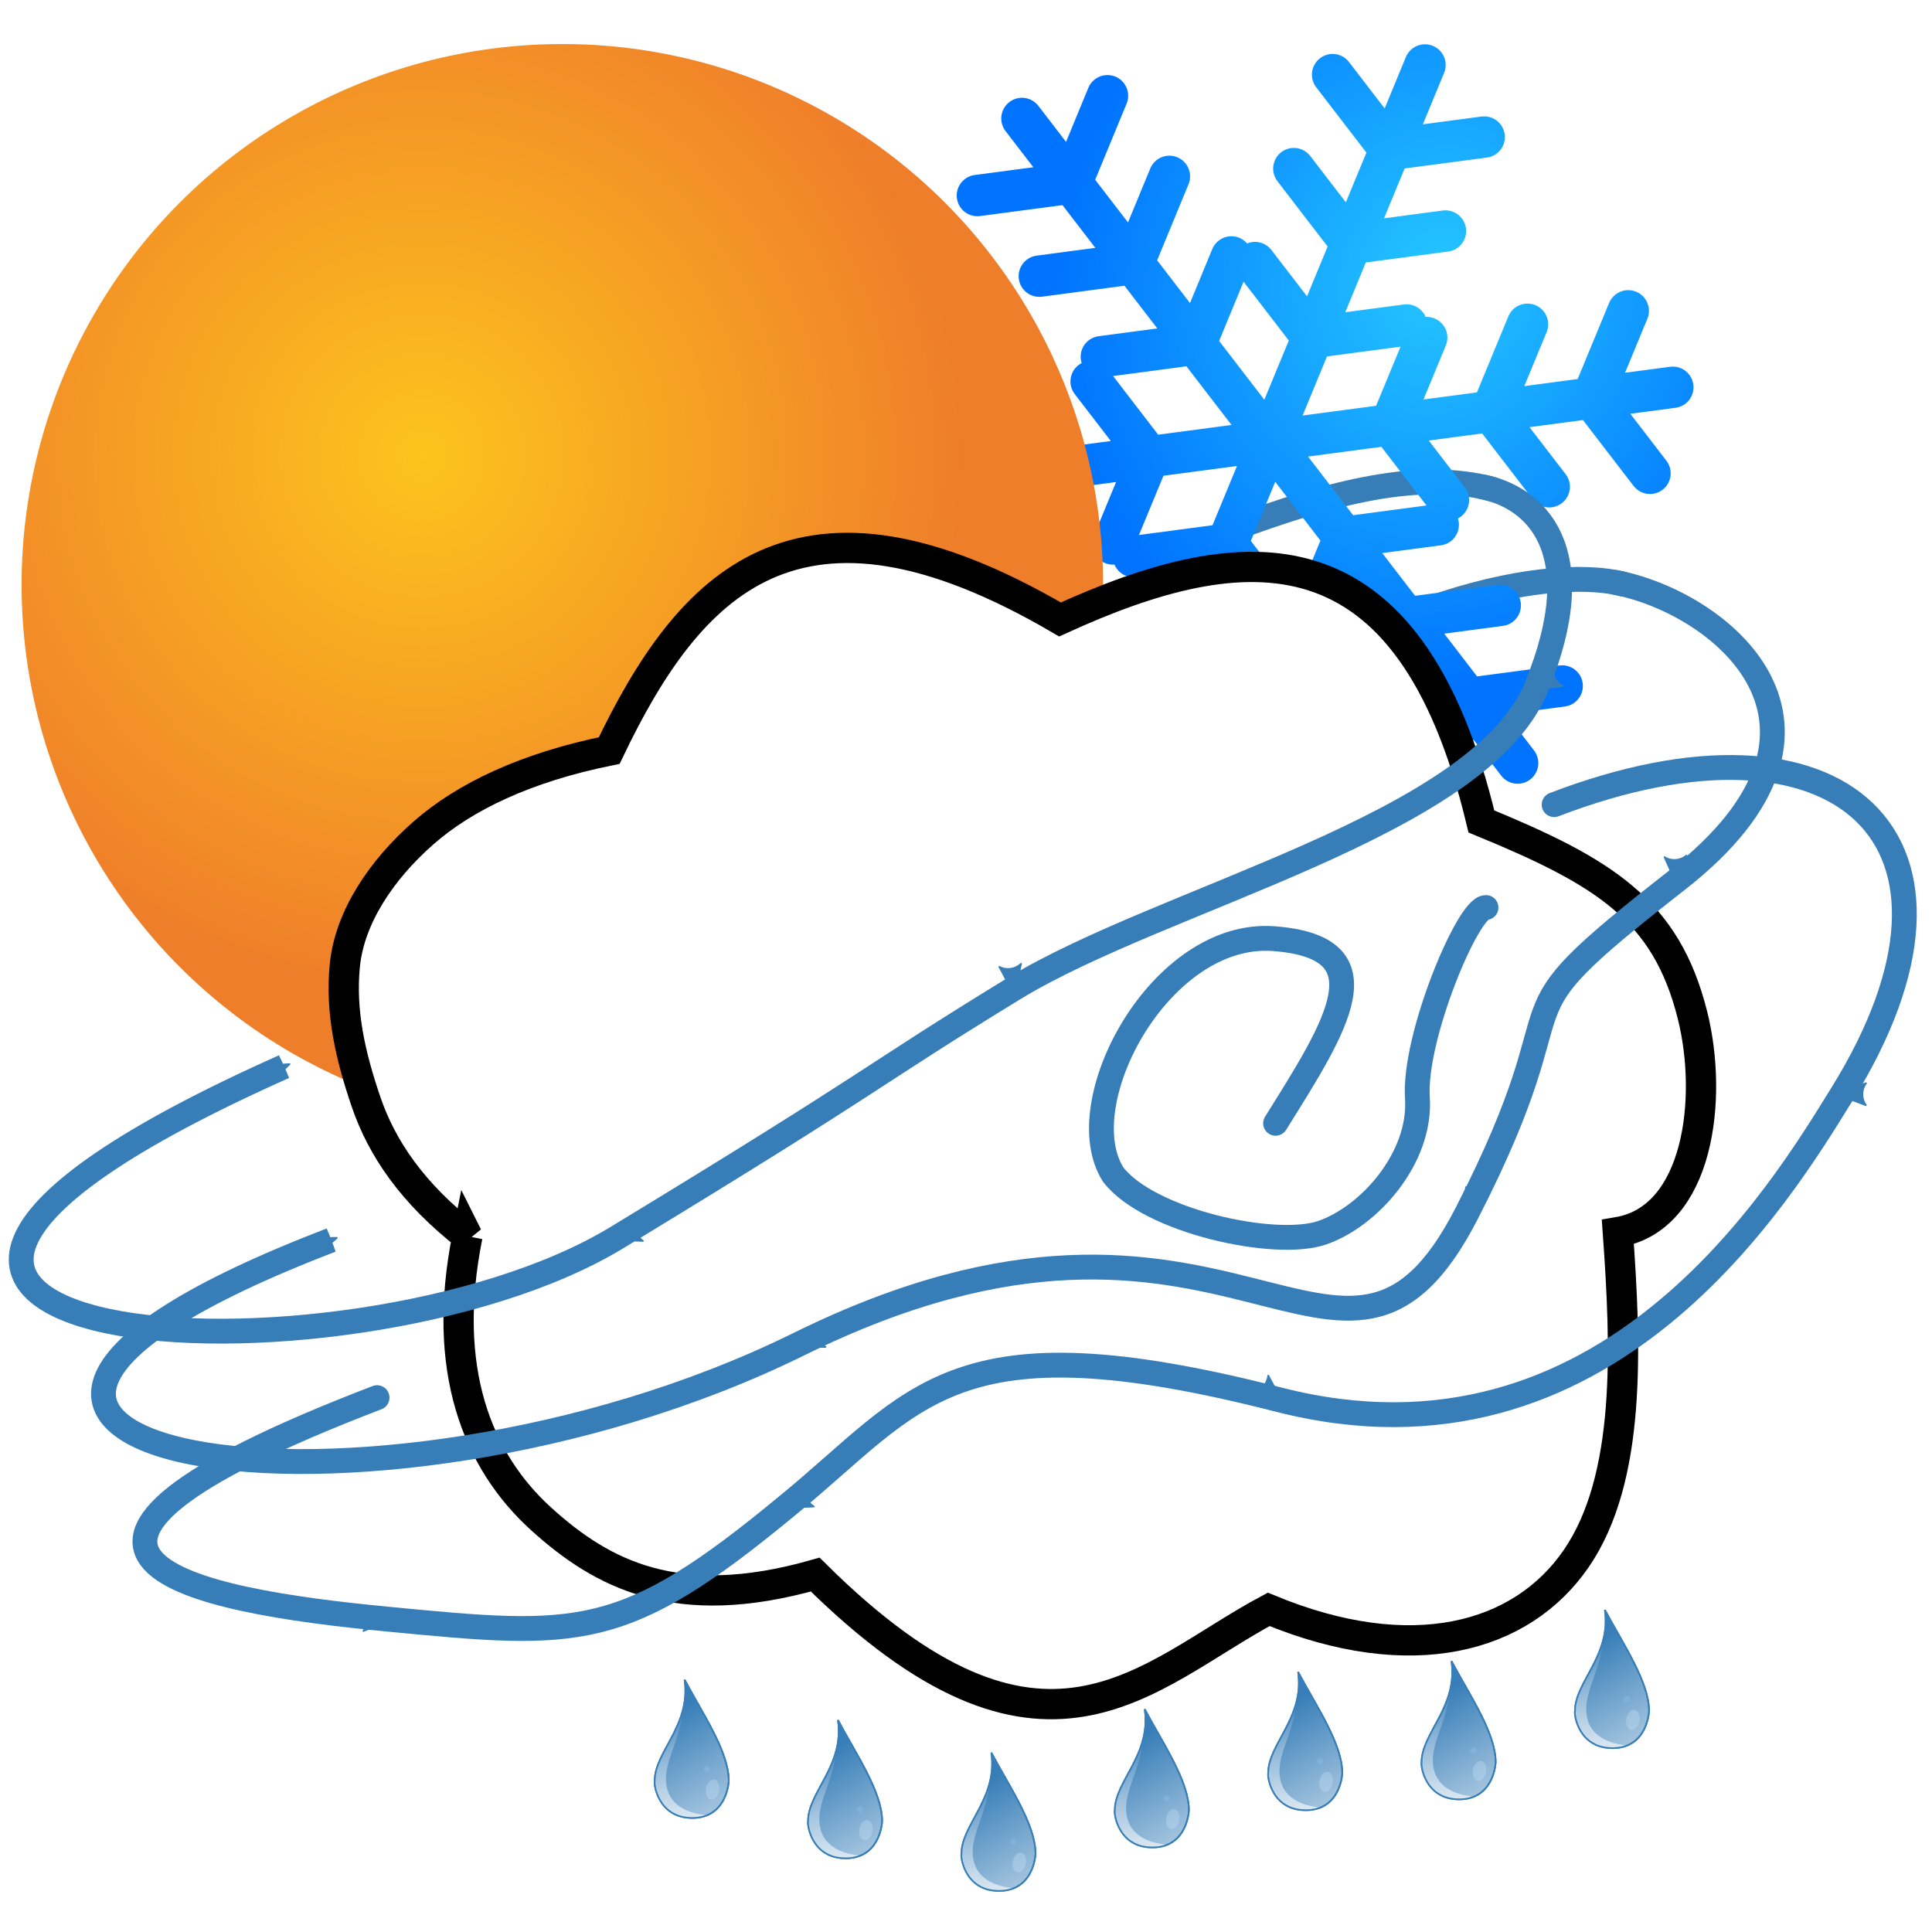 <?xml version="1.0" encoding="UTF-8" standalone="no"?>
<!-- Created with Inkscape (http://www.inkscape.org/) -->

<svg
   xmlns:dc="http://purl.org/dc/elements/1.1/"
   xmlns:cc="http://creativecommons.org/ns#"
   xmlns:rdf="http://www.w3.org/1999/02/22-rdf-syntax-ns#"
   xmlns:svg="http://www.w3.org/2000/svg"
   xmlns="http://www.w3.org/2000/svg"
   xmlns:xlink="http://www.w3.org/1999/xlink"
   xmlns:sodipodi="http://sodipodi.sourceforge.net/DTD/sodipodi-0.dtd"
   xmlns:inkscape="http://www.inkscape.org/namespaces/inkscape"
   width="500"
   height="500"
   viewBox="0 0 132.292 132.292"
   version="1.1"
   id="svg1643"
   inkscape:version="0.92.5 (2060ec1f9f, 2020-04-08)"
   sodipodi:docname="logo.svg">
  <defs
     id="defs1637">
    <marker
       inkscape:isstock="true"
       style="overflow:visible"
       id="marker1806"
       refX="0"
       refY="0"
       orient="auto"
       inkscape:stockid="Arrow2Mend"
       inkscape:collect="always">
      <path
         inkscape:connector-curvature="0"
         transform="scale(-0.6)"
         d="M 8.719,4.034 -2.207,0.016 8.719,-4.002 c -1.745,2.372 -1.735,5.617 -6e-7,8.035 z"
         style="fill:#22326d;fill-opacity:1;fill-rule:evenodd;stroke:#22326d;stroke-width:0.625;stroke-linejoin:round;stroke-opacity:1"
         id="path1804" />
    </marker>
    <marker
       inkscape:stockid="Arrow2Mend"
       orient="auto"
       refY="0"
       refX="0"
       id="marker920"
       style="overflow:visible"
       inkscape:isstock="true">
      <path
         inkscape:connector-curvature="0"
         id="path918"
         style="fill:#22326d;fill-opacity:1;fill-rule:evenodd;stroke:#22326d;stroke-width:0.625;stroke-linejoin:round;stroke-opacity:1"
         d="M 8.719,4.034 -2.207,0.016 8.719,-4.002 c -1.745,2.372 -1.735,5.617 -6e-7,8.035 z"
         transform="scale(-0.6)" />
    </marker>
    <radialGradient
       inkscape:collect="always"
       xlink:href="#linearGradient1332-3"
       id="radialGradient171"
       gradientUnits="userSpaceOnUse"
       gradientTransform="matrix(0.338,-0.818,-0.735,-0.304,663.293,2152.852)"
       cx="2171.225"
       cy="625.776"
       fx="2171.225"
       fy="625.776"
       r="306.051" />
    <linearGradient
       id="linearGradient1332-3"
       inkscape:collect="always">
      <stop
         id="stop1328"
         offset="0"
         style="stop-color:#25c7ff;stop-opacity:1" />
      <stop
         id="stop1330"
         offset="1"
         style="stop-color:#0073ff;stop-opacity:1" />
    </linearGradient>
    <radialGradient
       inkscape:collect="always"
       xlink:href="#linearGradient3060"
       id="radialGradient173"
       gradientUnits="userSpaceOnUse"
       gradientTransform="matrix(0.506,0,0,0.506,-145.54,-93.24)"
       cx="845.267"
       cy="777.794"
       fx="845.267"
       fy="777.794"
       r="688.569" />
    <linearGradient
       inkscape:collect="always"
       id="linearGradient3060">
      <stop
         style="stop-color:#fdc41d;stop-opacity:1;"
         offset="0"
         id="stop3056" />
      <stop
         style="stop-color:#ef7e2a;stop-opacity:1"
         offset="1"
         id="stop3058" />
    </linearGradient>
    <marker
       inkscape:stockid="Arrow2Mend"
       orient="auto"
       refY="0"
       refX="0"
       id="Arrow2Mend"
       style="overflow:visible"
       inkscape:isstock="true"
       inkscape:collect="always">
      <path
         id="path898"
         style="fill:#377eb8;fill-opacity:1;fill-rule:evenodd;stroke:#377eb8;stroke-width:0.625;stroke-linejoin:round;stroke-opacity:1"
         d="M 8.719,4.034 -2.207,0.016 8.719,-4.002 c -1.745,2.372 -1.735,5.617 -6e-7,8.035 z"
         transform="scale(-0.6)"
         inkscape:connector-curvature="0" />
    </marker>
    <marker
       inkscape:stockid="Arrow2Mend"
       orient="auto"
       refY="0"
       refX="0"
       id="marker1211"
       style="overflow:visible"
       inkscape:isstock="true"
       inkscape:collect="always">
      <path
         id="path1209"
         style="fill:#377eb8;fill-opacity:1;fill-rule:evenodd;stroke:#377eb8;stroke-width:0.625;stroke-linejoin:round;stroke-opacity:1"
         d="M 8.719,4.034 -2.207,0.016 8.719,-4.002 c -1.745,2.372 -1.735,5.617 -6e-7,8.035 z"
         transform="scale(-0.6)"
         inkscape:connector-curvature="0" />
    </marker>
    <marker
       inkscape:isstock="true"
       style="overflow:visible"
       id="marker1177"
       refX="0"
       refY="0"
       orient="auto"
       inkscape:stockid="Arrow2Mend">
      <path
         transform="scale(-0.6)"
         d="M 8.719,4.034 -2.207,0.016 8.719,-4.002 c -1.745,2.372 -1.735,5.617 -6e-7,8.035 z"
         style="fill:#377eb8;fill-opacity:1;fill-rule:evenodd;stroke:#377eb8;stroke-width:0.625;stroke-linejoin:round;stroke-opacity:1"
         id="path1175"
         inkscape:connector-curvature="0" />
    </marker>
    <marker
       inkscape:isstock="true"
       style="overflow:visible"
       id="marker1297"
       refX="0"
       refY="0"
       orient="auto"
       inkscape:stockid="Arrow2Mend">
      <path
         transform="scale(-0.6)"
         d="M 8.719,4.034 -2.207,0.016 8.719,-4.002 c -1.745,2.372 -1.735,5.617 -6e-7,8.035 z"
         style="fill:#377eb8;fill-opacity:1;fill-rule:evenodd;stroke:#377eb8;stroke-width:0.625;stroke-linejoin:round;stroke-opacity:1"
         id="path1295"
         inkscape:connector-curvature="0" />
    </marker>
    <marker
       inkscape:stockid="Arrow2Mend"
       orient="auto"
       refY="0"
       refX="0"
       id="marker3367"
       style="overflow:visible"
       inkscape:isstock="true">
      <path
         id="path3131"
         style="fill:#377eb8;fill-opacity:1;fill-rule:evenodd;stroke:#377eb8;stroke-width:0.625;stroke-linejoin:round;stroke-opacity:1"
         d="M 8.719,4.034 -2.207,0.016 8.719,-4.002 c -1.745,2.372 -1.735,5.617 -6e-7,8.035 z"
         transform="scale(-0.6)"
         inkscape:connector-curvature="0" />
    </marker>
    <marker
       inkscape:isstock="true"
       style="overflow:visible"
       id="marker1155"
       refX="0"
       refY="0"
       orient="auto"
       inkscape:stockid="Arrow2Mend"
       inkscape:collect="always">
      <path
         transform="scale(-0.6)"
         d="M 8.719,4.034 -2.207,0.016 8.719,-4.002 c -1.745,2.372 -1.735,5.617 -6e-7,8.035 z"
         style="fill:#377eb8;fill-opacity:1;fill-rule:evenodd;stroke:#377eb8;stroke-width:0.625;stroke-linejoin:round;stroke-opacity:1"
         id="path1153"
         inkscape:connector-curvature="0" />
    </marker>
    <marker
       inkscape:isstock="true"
       style="overflow:visible"
       id="marker1251"
       refX="0"
       refY="0"
       orient="auto"
       inkscape:stockid="Arrow2Mend"
       inkscape:collect="always">
      <path
         transform="scale(-0.6)"
         d="M 8.719,4.034 -2.207,0.016 8.719,-4.002 c -1.745,2.372 -1.735,5.617 -6e-7,8.035 z"
         style="fill:#377eb8;fill-opacity:1;fill-rule:evenodd;stroke:#377eb8;stroke-width:0.625;stroke-linejoin:round;stroke-opacity:1"
         id="path1249"
         inkscape:connector-curvature="0" />
    </marker>
    <linearGradient
       inkscape:collect="always"
       xlink:href="#linearGradient903"
       id="linearGradient905"
       x1="146.661"
       y1="114.812"
       x2="212.049"
       y2="227.503"
       gradientUnits="userSpaceOnUse" />
    <linearGradient
       inkscape:collect="always"
       id="linearGradient903">
      <stop
         style="stop-color:#377eb8;stop-opacity:1;"
         offset="0"
         id="stop899" />
      <stop
         style="stop-color:#377eb8;stop-opacity:0;"
         offset="1"
         id="stop901" />
    </linearGradient>
    <linearGradient
       inkscape:collect="always"
       xlink:href="#linearGradient913"
       id="linearGradient915"
       x1="155.27"
       y1="231.939"
       x2="152.046"
       y2="105.532"
       gradientUnits="userSpaceOnUse" />
    <linearGradient
       inkscape:collect="always"
       id="linearGradient913">
      <stop
         style="stop-color:#ffffff;stop-opacity:1"
         offset="0"
         id="stop909" />
      <stop
         style="stop-color:#ffffff;stop-opacity:0"
         offset="1"
         id="stop911" />
    </linearGradient>
    <filter
       inkscape:collect="always"
       style="color-interpolation-filters:sRGB"
       id="filter919"
       x="-0.022"
       width="1.044"
       y="-0.008"
       height="1.017">
      <feGaussianBlur
         inkscape:collect="always"
         stdDeviation="0.314"
         id="feGaussianBlur921" />
    </filter>
    <filter
       inkscape:collect="always"
       style="color-interpolation-filters:sRGB"
       id="filter947"
       x="-0.132"
       width="1.263"
       y="-0.089"
       height="1.179">
      <feGaussianBlur
         inkscape:collect="always"
         stdDeviation="0.49"
         id="feGaussianBlur949" />
    </filter>
    <filter
       inkscape:collect="always"
       style="color-interpolation-filters:sRGB"
       id="filter943"
       x="-0.286"
       width="1.571"
       y="-0.286"
       height="1.571">
      <feGaussianBlur
         inkscape:collect="always"
         stdDeviation="0.49"
         id="feGaussianBlur945" />
    </filter>
    <linearGradient
       inkscape:collect="always"
       xlink:href="#linearGradient903"
       id="linearGradient2646"
       gradientUnits="userSpaceOnUse"
       x1="146.661"
       y1="114.812"
       x2="212.049"
       y2="227.503" />
    <linearGradient
       inkscape:collect="always"
       xlink:href="#linearGradient913"
       id="linearGradient2648"
       gradientUnits="userSpaceOnUse"
       x1="155.27"
       y1="231.939"
       x2="152.046"
       y2="105.532" />
    <linearGradient
       inkscape:collect="always"
       xlink:href="#linearGradient903"
       id="linearGradient2650"
       gradientUnits="userSpaceOnUse"
       x1="146.661"
       y1="114.812"
       x2="212.049"
       y2="227.503" />
    <linearGradient
       inkscape:collect="always"
       xlink:href="#linearGradient913"
       id="linearGradient2652"
       gradientUnits="userSpaceOnUse"
       x1="155.27"
       y1="231.939"
       x2="152.046"
       y2="105.532" />
    <linearGradient
       inkscape:collect="always"
       xlink:href="#linearGradient903"
       id="linearGradient2654"
       gradientUnits="userSpaceOnUse"
       x1="146.661"
       y1="114.812"
       x2="212.049"
       y2="227.503" />
    <linearGradient
       inkscape:collect="always"
       xlink:href="#linearGradient913"
       id="linearGradient2656"
       gradientUnits="userSpaceOnUse"
       x1="155.27"
       y1="231.939"
       x2="152.046"
       y2="105.532" />
    <linearGradient
       inkscape:collect="always"
       xlink:href="#linearGradient903"
       id="linearGradient2658"
       gradientUnits="userSpaceOnUse"
       x1="146.661"
       y1="114.812"
       x2="212.049"
       y2="227.503" />
    <linearGradient
       inkscape:collect="always"
       xlink:href="#linearGradient913"
       id="linearGradient2660"
       gradientUnits="userSpaceOnUse"
       x1="155.27"
       y1="231.939"
       x2="152.046"
       y2="105.532" />
    <linearGradient
       inkscape:collect="always"
       xlink:href="#linearGradient903"
       id="linearGradient2662"
       gradientUnits="userSpaceOnUse"
       x1="146.661"
       y1="114.812"
       x2="212.049"
       y2="227.503" />
    <linearGradient
       inkscape:collect="always"
       xlink:href="#linearGradient913"
       id="linearGradient2664"
       gradientUnits="userSpaceOnUse"
       x1="155.27"
       y1="231.939"
       x2="152.046"
       y2="105.532" />
    <linearGradient
       inkscape:collect="always"
       xlink:href="#linearGradient903"
       id="linearGradient2666"
       gradientUnits="userSpaceOnUse"
       x1="146.661"
       y1="114.812"
       x2="212.049"
       y2="227.503" />
    <linearGradient
       inkscape:collect="always"
       xlink:href="#linearGradient913"
       id="linearGradient2668"
       gradientUnits="userSpaceOnUse"
       x1="155.27"
       y1="231.939"
       x2="152.046"
       y2="105.532" />
  </defs>
  <sodipodi:namedview
     id="base"
     pagecolor="#ffffff"
     bordercolor="#666666"
     borderopacity="1.0"
     inkscape:pageopacity="0.0"
     inkscape:pageshadow="2"
     inkscape:zoom="1.4"
     inkscape:cx="79.818444"
     inkscape:cy="272.5851"
     inkscape:document-units="mm"
     inkscape:current-layer="layer1"
     showgrid="false"
     fit-margin-top="0"
     fit-margin-left="0"
     fit-margin-right="0"
     fit-margin-bottom="0"
     inkscape:window-width="3200"
     inkscape:window-height="1672"
     inkscape:window-x="0"
     inkscape:window-y="54"
     inkscape:window-maximized="1"
     units="px" />
  <g
     inkscape:label="Layer 1"
     inkscape:groupmode="layer"
     id="layer1"
     transform="translate(306.54,-23.913)">
    <g
       id="g1209"
       transform="matrix(0.401,0,0,0.401,-183.102,18.548)">
      <g
         transform="matrix(0.265,0,0,0.265,-310.52,11.603)"
         id="g361">
        <path
           style="fill:none;stroke:#377eb8;stroke-width:16;stroke-linecap:round;stroke-linejoin:miter;stroke-miterlimit:4;stroke-dasharray:none;stroke-opacity:1"
           d="M 931.613,398.872 C 984.324,380.276 1029.829,376.325 1056.355,383.161"
           id="path1202"
           inkscape:connector-curvature="0"
           sodipodi:nodetypes="cc" />
        <path
           sodipodi:nodetypes="cc"
           inkscape:connector-curvature="0"
           id="path1204"
           d="M 803.613,347.872 C 868.543,323.682 925.403,309.175 972.078,322.05"
           style="fill:none;stroke:#377eb8;stroke-width:16;stroke-linecap:round;stroke-linejoin:miter;stroke-miterlimit:4;stroke-dasharray:none;stroke-opacity:1" />
        <path
           sodipodi:nodetypes="cc"
           inkscape:connector-curvature="0"
           id="path1206"
           d="M 931.613,398.872 C 984.324,380.276 1029.829,376.325 1056.355,383.161"
           style="fill:none;stroke:#377eb8;stroke-width:10.667;stroke-linecap:round;stroke-linejoin:miter;stroke-miterlimit:4;stroke-dasharray:none;stroke-opacity:1;marker-mid:url(#marker1806)" />
        <path
           style="fill:none;stroke:#377eb8;stroke-width:10.667;stroke-linecap:round;stroke-linejoin:miter;stroke-miterlimit:4;stroke-dasharray:none;stroke-opacity:1;marker-mid:url(#marker920)"
           d="M 803.613,347.872 C 868.543,323.682 925.403,309.175 972.078,322.05"
           id="path1208"
           inkscape:connector-curvature="0"
           sodipodi:nodetypes="cc" />
        <path
           inkscape:connector-curvature="0"
           d="M 928.384,48.581 828.382,290.718 m 0,10e-6 -100.002,242.137 m 213.192,-377.278 -60.596,8.042 -37.08,-48.259 m 72.636,100.757 -60.596,8.042 -37.08,-48.258 m 147.682,-80.887 -60.596,8.042 -37.08,-48.258 m -55.637,411.551 -37.262,-48.457 -60.327,8.03 m 122.565,-20.139 -37.262,-48.457 -60.327,8.03 m 47.567,161.524 -37.262,-48.457 -60.327,8.03 M 828.382,290.718 668.687,83.046 m 11.199,101.612 60.596,-8.042 23.209,-56.259 m -43.842,116.214 60.596,-8.042 23.209,-56.26 m -163.667,-39.568 60.596,-8.042 23.209,-56.259 m 104.591,222.317 -259.697,34.464 m 79.636,-64.097 37.262,48.457 -23.253,56.241 m 50.939,-113.283 37.262,48.457 -23.253,56.241 m -143.891,-87.453 37.262,48.457 -23.253,56.241 m 230.985,-83.726 159.696,207.672 m -11.199,-101.612 -60.596,8.042 -23.209,56.259 m 43.842,-116.214 -60.596,8.042 -23.209,56.259 m 163.667,39.568 -60.596,8.042 -23.209,56.259 M 828.382,290.718 1088.08,256.254 m -79.636,64.097 -37.262,-48.457 23.253,-56.241 m -50.939,113.283 -37.262,-48.457 23.253,-56.241 m 143.891,87.453 -37.262,-48.457 23.253,-56.241"
           style="fill:none;stroke:url(#radialGradient171);stroke-width:26.667;stroke-linecap:round;stroke-linejoin:miter;stroke-miterlimit:4;stroke-dasharray:none;stroke-opacity:1"
           id="path1210" />
        <circle
           r="348.441"
           cy="383.514"
           cx="372.527"
           id="circle1212"
           style="opacity:1;fill:url(#radialGradient173);fill-opacity:1;stroke:none;stroke-width:0.214;stroke-linecap:butt;stroke-linejoin:miter;stroke-miterlimit:4;stroke-dasharray:none;stroke-opacity:1" />
        <path
           sodipodi:nodetypes="cssscccscsccsc"
           inkscape:connector-curvature="0"
           id="path1214"
           d="m 311.36,803.242 c -35.371,-27.562 -55.113,-56.659 -65.259,-86.36 -10.146,-29.701 -16.729,-58.283 -13.716,-88.262 3.103,-30.873 23.511,-61.318 50.461,-85.029 26.95,-23.711 66.476,-42.413 119.884,-53.249 51.489,-107.503 120.858,-183.717 290.488,-84.474 119.26,-54.548 225.121,-63.457 271.525,130.159 79.196,32.572 119.009,56.941 136.018,124.831 13.36,53.324 4.212,130.971 -48.096,139.798 5.293,73.953 8.868,158.519 -26.896,210.465 -35.222,51.158 -106.029,70.793 -198.082,32.614 -79.41,42.45 -144.875,123.583 -292.212,-22.412 -89.327,25.378 -137.412,-0.359 -176.609,-35.883 -41.355,-37.48 -64.696,-96.672 -47.507,-182.199 z"
           style="fill:#ffffff;fill-opacity:1;stroke:#000000;stroke-width:19.504;stroke-linecap:butt;stroke-linejoin:miter;stroke-miterlimit:4;stroke-dasharray:none;stroke-opacity:1" />
        <path
           style="fill:none;stroke:#377eb8;stroke-width:10.667;stroke-linecap:butt;stroke-linejoin:miter;stroke-miterlimit:4;stroke-dasharray:none;stroke-opacity:1;marker-mid:url(#Arrow2Mend);marker-end:url(#marker1211)"
           d="m 1049.681,381.738 c 68.265,12.195 168.901,92.292 41.176,192.072 -127.725,99.781 -55.292,58.238 -135.542,214.696 C 875.063,944.965 804.051,735.132 525.315,872.667 246.579,1010.201 -137.198,944.158 223.595,805.756"
           id="path1216"
           inkscape:connector-curvature="0"
           sodipodi:nodetypes="czzzc" />
        <path
           sodipodi:nodetypes="cszczc"
           inkscape:connector-curvature="0"
           id="path1218"
           d="m 1011.613,525.203 c 184.382,-70.73 287.36,22.024 185.572,186.407 -39.147,63.221 -151.457,251.191 -363.051,196.982 -211.594,-54.209 -232.302,-0.644 -316.443,68.166 -106.194,87.877 -133.783,85.198 -258.332,73.213 -124.549,-11.985 -274.358,-39.815 -6.223,-142.673"
           style="fill:none;stroke:#377eb8;stroke-width:10.667;stroke-linecap:round;stroke-linejoin:miter;stroke-miterlimit:4;stroke-dasharray:none;stroke-opacity:1;marker-mid:url(#marker1177);marker-end:url(#marker1297)" />
        <path
           sodipodi:nodetypes="czzczc"
           inkscape:connector-curvature="0"
           id="path1220"
           d="m 967.69,591.484 c -11.517,-0.307 -46.789,83.822 -44.192,122.592 2.597,38.77 -31.144,76.668 -61.5,87 -30.356,10.332 -111.606,-7.573 -134.5,-37.5 -29.281,-45.903 28.203,-156.817 101.224,-151.208 73.02,5.609 43.244,54.473 3.392,118.149"
           style="fill:none;stroke:#377eb8;stroke-width:10.667;stroke-linecap:round;stroke-linejoin:miter;stroke-miterlimit:4;stroke-dasharray:none;stroke-opacity:1;marker-end:url(#marker3367)" />
        <path
           style="fill:none;stroke:#377eb8;stroke-width:10.667;stroke-linecap:butt;stroke-linejoin:miter;stroke-miterlimit:4;stroke-dasharray:none;stroke-opacity:1;marker-mid:url(#marker1155);marker-end:url(#marker1251)"
           d="m 964.513,320.219 c 34.25,6.397 72.393,39.727 35.675,129.22 C 963.469,538.931 759.122,585.171 663.202,643.889 567.281,702.606 581.298,698.709 407.665,804.185 234.032,909.662 -221.459,879.047 193.211,693.991"
           id="path1222"
           inkscape:connector-curvature="0"
           sodipodi:nodetypes="czzzc" />
        <path
           sodipodi:nodetypes="czzzc"
           inkscape:connector-curvature="0"
           id="path1224"
           d="m 1049.681,381.738 c 68.265,12.195 168.901,92.292 41.176,192.072 -127.725,99.781 -55.292,58.238 -135.542,214.696 C 875.063,944.965 804.051,735.132 525.315,872.667 246.579,1010.201 -137.198,944.158 223.595,805.756"
           style="fill:none;stroke:#377eb8;stroke-width:16;stroke-linecap:butt;stroke-linejoin:miter;stroke-miterlimit:4;stroke-dasharray:none;stroke-opacity:1" />
        <path
           style="fill:none;stroke:#377eb8;stroke-width:16;stroke-linecap:round;stroke-linejoin:miter;stroke-miterlimit:4;stroke-dasharray:none;stroke-opacity:1"
           d="m 1011.613,525.203 c 184.382,-70.73 287.36,22.024 185.572,186.407 -39.147,63.221 -151.457,251.191 -363.051,196.982 -211.594,-54.209 -232.302,-0.644 -316.443,68.166 -106.194,87.877 -133.783,85.198 -258.332,73.213 -124.549,-11.985 -274.358,-39.815 -6.223,-142.673"
           id="path1226"
           inkscape:connector-curvature="0"
           sodipodi:nodetypes="cszczc" />
        <path
           style="fill:none;stroke:#377eb8;stroke-width:16;stroke-linecap:round;stroke-linejoin:miter;stroke-miterlimit:4;stroke-dasharray:none;stroke-opacity:1"
           d="m 967.69,591.484 c -11.517,-0.307 -46.789,83.822 -44.192,122.592 2.597,38.77 -31.144,76.668 -61.5,87 -30.356,10.332 -111.606,-7.573 -134.5,-37.5 -29.281,-45.903 30.538,-157.637 103.558,-152.028 73.02,5.609 40.91,55.292 1.057,118.969"
           id="path1228"
           inkscape:connector-curvature="0"
           sodipodi:nodetypes="czzczc" />
        <path
           sodipodi:nodetypes="czzzc"
           inkscape:connector-curvature="0"
           id="path1230"
           d="m 964.513,320.219 c 34.25,6.397 72.393,39.727 35.675,129.22 C 963.469,538.931 759.122,585.171 663.202,643.889 567.281,702.606 581.298,698.709 407.665,804.185 234.032,909.662 -221.459,879.047 193.211,693.991"
           style="fill:none;stroke:#377eb8;stroke-width:16;stroke-linecap:butt;stroke-linejoin:miter;stroke-miterlimit:4;stroke-dasharray:none;stroke-opacity:1" />
        <g
           transform="matrix(0.979,0,0,0.979,299.36,998.061)"
           id="g956">
          <path
             sodipodi:nodetypes="ccczc"
             inkscape:connector-curvature="0"
             id="path19"
             d="m 135.506,159.562 c 1e-5,-19.256 24.027,-36.503 19.692,-66.598 12.013,22.63 29.084,47.342 29.084,66.598 -0.164,3.101 -2.419,24.618 -24.388,24.388 -21.969,-0.23 -25.004,-21.883 -24.388,-24.388 z"
             style="fill:url(#linearGradient2646);fill-opacity:1;stroke:#377eb8;stroke-width:1.058;stroke-linecap:butt;stroke-linejoin:miter;stroke-miterlimit:4;stroke-dasharray:none;stroke-opacity:1" />
          <path
             style="fill:url(#linearGradient2648);fill-opacity:1;stroke:none;stroke-width:1.058;stroke-linecap:butt;stroke-linejoin:miter;stroke-miterlimit:4;stroke-dasharray:none;stroke-opacity:1;filter:url(#filter919)"
             d="m 135.506,159.562 c 1e-5,-19.256 24.027,-36.503 19.692,-66.598 1.302,37.74 -13.9,50.225 -12.134,68.08 1.767,17.855 20.263,20.477 26.915,21.137 -2.192,0.552 -3.346,1.84 -10.085,1.77 -21.969,-0.23 -25.004,-21.883 -24.388,-24.388 z"
             id="path907"
             inkscape:connector-curvature="0"
             sodipodi:nodetypes="cczcsc" />
          <path
             style="fill:none;fill-opacity:1;stroke:#377eb8;stroke-width:1.058;stroke-linecap:butt;stroke-linejoin:miter;stroke-miterlimit:4;stroke-dasharray:none;stroke-opacity:1"
             d="m 135.506,159.562 c 1e-5,-19.256 24.027,-36.503 19.692,-66.598 12.013,22.63 29.084,47.342 29.084,66.598 -0.164,3.101 -2.419,24.618 -24.388,24.388 -21.969,-0.23 -25.004,-21.883 -24.388,-24.388 z"
             id="path917"
             inkscape:connector-curvature="0"
             sodipodi:nodetypes="ccczc" />
          <ellipse
             transform="matrix(0.989,0.148,-0.162,0.987,0,0)"
             ry="6.638"
             rx="4.377"
             cy="137.775"
             cx="198.124"
             id="path923"
             style="opacity:0.6;fill:#c7e1f6;fill-opacity:1;stroke:none;stroke-width:0.239;stroke-linecap:round;stroke-linejoin:miter;stroke-miterlimit:4;stroke-dasharray:none;stroke-opacity:1;filter:url(#filter947)" />
          <circle
             r="2.058"
             cy="151.632"
             cx="169.689"
             id="path925"
             style="opacity:0.6;fill:#8ac3ec;fill-opacity:1;stroke:none;stroke-width:1.058;stroke-linecap:round;stroke-linejoin:miter;stroke-miterlimit:4;stroke-dasharray:none;stroke-opacity:1;filter:url(#filter943)" />
        </g>
        <g
           id="g218"
           transform="matrix(0.979,0,0,0.979,398.193,1024.061)">
          <path
             style="fill:url(#linearGradient2650);fill-opacity:1;stroke:#377eb8;stroke-width:1.058;stroke-linecap:butt;stroke-linejoin:miter;stroke-miterlimit:4;stroke-dasharray:none;stroke-opacity:1"
             d="m 135.506,159.562 c 1e-5,-19.256 24.027,-36.503 19.692,-66.598 12.013,22.63 29.084,47.342 29.084,66.598 -0.164,3.101 -2.419,24.618 -24.388,24.388 -21.969,-0.23 -25.004,-21.883 -24.388,-24.388 z"
             id="path208"
             inkscape:connector-curvature="0"
             sodipodi:nodetypes="ccczc" />
          <path
             sodipodi:nodetypes="cczcsc"
             inkscape:connector-curvature="0"
             id="path210"
             d="m 135.506,159.562 c 1e-5,-19.256 24.027,-36.503 19.692,-66.598 1.302,37.74 -13.9,50.225 -12.134,68.08 1.767,17.855 20.263,20.477 26.915,21.137 -2.192,0.552 -3.346,1.84 -10.085,1.77 -21.969,-0.23 -25.004,-21.883 -24.388,-24.388 z"
             style="fill:url(#linearGradient2652);fill-opacity:1;stroke:none;stroke-width:1.058;stroke-linecap:butt;stroke-linejoin:miter;stroke-miterlimit:4;stroke-dasharray:none;stroke-opacity:1;filter:url(#filter919)" />
          <path
             sodipodi:nodetypes="ccczc"
             inkscape:connector-curvature="0"
             id="path212"
             d="m 135.506,159.562 c 1e-5,-19.256 24.027,-36.503 19.692,-66.598 12.013,22.63 29.084,47.342 29.084,66.598 -0.164,3.101 -2.419,24.618 -24.388,24.388 -21.969,-0.23 -25.004,-21.883 -24.388,-24.388 z"
             style="fill:none;fill-opacity:1;stroke:#377eb8;stroke-width:1.058;stroke-linecap:butt;stroke-linejoin:miter;stroke-miterlimit:4;stroke-dasharray:none;stroke-opacity:1" />
          <ellipse
             style="opacity:0.6;fill:#c7e1f6;fill-opacity:1;stroke:none;stroke-width:0.239;stroke-linecap:round;stroke-linejoin:miter;stroke-miterlimit:4;stroke-dasharray:none;stroke-opacity:1;filter:url(#filter947)"
             id="ellipse214"
             cx="198.124"
             cy="137.775"
             rx="4.377"
             ry="6.638"
             transform="matrix(0.989,0.148,-0.162,0.987,0,0)" />
          <circle
             style="opacity:0.6;fill:#8ac3ec;fill-opacity:1;stroke:none;stroke-width:1.058;stroke-linecap:round;stroke-linejoin:miter;stroke-miterlimit:4;stroke-dasharray:none;stroke-opacity:1;filter:url(#filter943)"
             id="circle216"
             cx="169.689"
             cy="151.632"
             r="2.058" />
        </g>
        <g
           transform="matrix(0.979,0,0,0.979,497.026,1045.061)"
           id="g234">
          <path
             sodipodi:nodetypes="ccczc"
             inkscape:connector-curvature="0"
             id="path224"
             d="m 135.506,159.562 c 1e-5,-19.256 24.027,-36.503 19.692,-66.598 12.013,22.63 29.084,47.342 29.084,66.598 -0.164,3.101 -2.419,24.618 -24.388,24.388 -21.969,-0.23 -25.004,-21.883 -24.388,-24.388 z"
             style="fill:url(#linearGradient2654);fill-opacity:1;stroke:#377eb8;stroke-width:1.058;stroke-linecap:butt;stroke-linejoin:miter;stroke-miterlimit:4;stroke-dasharray:none;stroke-opacity:1" />
          <path
             style="fill:url(#linearGradient2656);fill-opacity:1;stroke:none;stroke-width:1.058;stroke-linecap:butt;stroke-linejoin:miter;stroke-miterlimit:4;stroke-dasharray:none;stroke-opacity:1;filter:url(#filter919)"
             d="m 135.506,159.562 c 1e-5,-19.256 24.027,-36.503 19.692,-66.598 1.302,37.74 -13.9,50.225 -12.134,68.08 1.767,17.855 20.263,20.477 26.915,21.137 -2.192,0.552 -3.346,1.84 -10.085,1.77 -21.969,-0.23 -25.004,-21.883 -24.388,-24.388 z"
             id="path226"
             inkscape:connector-curvature="0"
             sodipodi:nodetypes="cczcsc" />
          <path
             style="fill:none;fill-opacity:1;stroke:#377eb8;stroke-width:1.058;stroke-linecap:butt;stroke-linejoin:miter;stroke-miterlimit:4;stroke-dasharray:none;stroke-opacity:1"
             d="m 135.506,159.562 c 1e-5,-19.256 24.027,-36.503 19.692,-66.598 12.013,22.63 29.084,47.342 29.084,66.598 -0.164,3.101 -2.419,24.618 -24.388,24.388 -21.969,-0.23 -25.004,-21.883 -24.388,-24.388 z"
             id="path228"
             inkscape:connector-curvature="0"
             sodipodi:nodetypes="ccczc" />
          <ellipse
             transform="matrix(0.989,0.148,-0.162,0.987,0,0)"
             ry="6.638"
             rx="4.377"
             cy="137.775"
             cx="198.124"
             id="ellipse230"
             style="opacity:0.6;fill:#c7e1f6;fill-opacity:1;stroke:none;stroke-width:0.239;stroke-linecap:round;stroke-linejoin:miter;stroke-miterlimit:4;stroke-dasharray:none;stroke-opacity:1;filter:url(#filter947)" />
          <circle
             r="2.058"
             cy="151.632"
             cx="169.689"
             id="circle232"
             style="opacity:0.6;fill:#8ac3ec;fill-opacity:1;stroke:none;stroke-width:1.058;stroke-linecap:round;stroke-linejoin:miter;stroke-miterlimit:4;stroke-dasharray:none;stroke-opacity:1;filter:url(#filter943)" />
        </g>
        <g
           id="g250"
           transform="matrix(0.979,0,0,0.979,595.86,1017.061)">
          <path
             style="fill:url(#linearGradient2658);fill-opacity:1;stroke:#377eb8;stroke-width:1.058;stroke-linecap:butt;stroke-linejoin:miter;stroke-miterlimit:4;stroke-dasharray:none;stroke-opacity:1"
             d="m 135.506,159.562 c 1e-5,-19.256 24.027,-36.503 19.692,-66.598 12.013,22.63 29.084,47.342 29.084,66.598 -0.164,3.101 -2.419,24.618 -24.388,24.388 -21.969,-0.23 -25.004,-21.883 -24.388,-24.388 z"
             id="path240"
             inkscape:connector-curvature="0"
             sodipodi:nodetypes="ccczc" />
          <path
             sodipodi:nodetypes="cczcsc"
             inkscape:connector-curvature="0"
             id="path242"
             d="m 135.506,159.562 c 1e-5,-19.256 24.027,-36.503 19.692,-66.598 1.302,37.74 -13.9,50.225 -12.134,68.08 1.767,17.855 20.263,20.477 26.915,21.137 -2.192,0.552 -3.346,1.84 -10.085,1.77 -21.969,-0.23 -25.004,-21.883 -24.388,-24.388 z"
             style="fill:url(#linearGradient2660);fill-opacity:1;stroke:none;stroke-width:1.058;stroke-linecap:butt;stroke-linejoin:miter;stroke-miterlimit:4;stroke-dasharray:none;stroke-opacity:1;filter:url(#filter919)" />
          <path
             sodipodi:nodetypes="ccczc"
             inkscape:connector-curvature="0"
             id="path244"
             d="m 135.506,159.562 c 1e-5,-19.256 24.027,-36.503 19.692,-66.598 12.013,22.63 29.084,47.342 29.084,66.598 -0.164,3.101 -2.419,24.618 -24.388,24.388 -21.969,-0.23 -25.004,-21.883 -24.388,-24.388 z"
             style="fill:none;fill-opacity:1;stroke:#377eb8;stroke-width:1.058;stroke-linecap:butt;stroke-linejoin:miter;stroke-miterlimit:4;stroke-dasharray:none;stroke-opacity:1" />
          <ellipse
             style="opacity:0.6;fill:#c7e1f6;fill-opacity:1;stroke:none;stroke-width:0.239;stroke-linecap:round;stroke-linejoin:miter;stroke-miterlimit:4;stroke-dasharray:none;stroke-opacity:1;filter:url(#filter947)"
             id="ellipse246"
             cx="198.124"
             cy="137.775"
             rx="4.377"
             ry="6.638"
             transform="matrix(0.989,0.148,-0.162,0.987,0,0)" />
          <circle
             style="opacity:0.6;fill:#8ac3ec;fill-opacity:1;stroke:none;stroke-width:1.058;stroke-linecap:round;stroke-linejoin:miter;stroke-miterlimit:4;stroke-dasharray:none;stroke-opacity:1;filter:url(#filter943)"
             id="circle248"
             cx="169.689"
             cy="151.632"
             r="2.058" />
        </g>
        <g
           transform="matrix(0.979,0,0,0.979,694.693,993.061)"
           id="g266">
          <path
             sodipodi:nodetypes="ccczc"
             inkscape:connector-curvature="0"
             id="path256"
             d="m 135.506,159.562 c 1e-5,-19.256 24.027,-36.503 19.692,-66.598 12.013,22.63 29.084,47.342 29.084,66.598 -0.164,3.101 -2.419,24.618 -24.388,24.388 -21.969,-0.23 -25.004,-21.883 -24.388,-24.388 z"
             style="fill:url(#linearGradient2662);fill-opacity:1;stroke:#377eb8;stroke-width:1.058;stroke-linecap:butt;stroke-linejoin:miter;stroke-miterlimit:4;stroke-dasharray:none;stroke-opacity:1" />
          <path
             style="fill:url(#linearGradient2664);fill-opacity:1;stroke:none;stroke-width:1.058;stroke-linecap:butt;stroke-linejoin:miter;stroke-miterlimit:4;stroke-dasharray:none;stroke-opacity:1;filter:url(#filter919)"
             d="m 135.506,159.562 c 1e-5,-19.256 24.027,-36.503 19.692,-66.598 1.302,37.74 -13.9,50.225 -12.134,68.08 1.767,17.855 20.263,20.477 26.915,21.137 -2.192,0.552 -3.346,1.84 -10.085,1.77 -21.969,-0.23 -25.004,-21.883 -24.388,-24.388 z"
             id="path258"
             inkscape:connector-curvature="0"
             sodipodi:nodetypes="cczcsc" />
          <path
             style="fill:none;fill-opacity:1;stroke:#377eb8;stroke-width:1.058;stroke-linecap:butt;stroke-linejoin:miter;stroke-miterlimit:4;stroke-dasharray:none;stroke-opacity:1"
             d="m 135.506,159.562 c 1e-5,-19.256 24.027,-36.503 19.692,-66.598 12.013,22.63 29.084,47.342 29.084,66.598 -0.164,3.101 -2.419,24.618 -24.388,24.388 -21.969,-0.23 -25.004,-21.883 -24.388,-24.388 z"
             id="path260"
             inkscape:connector-curvature="0"
             sodipodi:nodetypes="ccczc" />
          <ellipse
             transform="matrix(0.989,0.148,-0.162,0.987,0,0)"
             ry="6.638"
             rx="4.377"
             cy="137.775"
             cx="198.124"
             id="ellipse262"
             style="opacity:0.6;fill:#c7e1f6;fill-opacity:1;stroke:none;stroke-width:0.239;stroke-linecap:round;stroke-linejoin:miter;stroke-miterlimit:4;stroke-dasharray:none;stroke-opacity:1;filter:url(#filter947)" />
          <circle
             r="2.058"
             cy="151.632"
             cx="169.689"
             id="circle264"
             style="opacity:0.6;fill:#8ac3ec;fill-opacity:1;stroke:none;stroke-width:1.058;stroke-linecap:round;stroke-linejoin:miter;stroke-miterlimit:4;stroke-dasharray:none;stroke-opacity:1;filter:url(#filter943)" />
        </g>
        <g
           id="g282"
           transform="matrix(0.979,0,0,0.979,793.526,986.061)">
          <path
             style="fill:url(#linearGradient2666);fill-opacity:1;stroke:#377eb8;stroke-width:1.058;stroke-linecap:butt;stroke-linejoin:miter;stroke-miterlimit:4;stroke-dasharray:none;stroke-opacity:1"
             d="m 135.506,159.562 c 1e-5,-19.256 24.027,-36.503 19.692,-66.598 12.013,22.63 29.084,47.342 29.084,66.598 -0.164,3.101 -2.419,24.618 -24.388,24.388 -21.969,-0.23 -25.004,-21.883 -24.388,-24.388 z"
             id="path272"
             inkscape:connector-curvature="0"
             sodipodi:nodetypes="ccczc" />
          <path
             sodipodi:nodetypes="cczcsc"
             inkscape:connector-curvature="0"
             id="path274"
             d="m 135.506,159.562 c 1e-5,-19.256 24.027,-36.503 19.692,-66.598 1.302,37.74 -13.9,50.225 -12.134,68.08 1.767,17.855 20.263,20.477 26.915,21.137 -2.192,0.552 -3.346,1.84 -10.085,1.77 -21.969,-0.23 -25.004,-21.883 -24.388,-24.388 z"
             style="fill:url(#linearGradient2668);fill-opacity:1;stroke:none;stroke-width:1.058;stroke-linecap:butt;stroke-linejoin:miter;stroke-miterlimit:4;stroke-dasharray:none;stroke-opacity:1;filter:url(#filter919)" />
          <path
             sodipodi:nodetypes="ccczc"
             inkscape:connector-curvature="0"
             id="path276"
             d="m 135.506,159.562 c 1e-5,-19.256 24.027,-36.503 19.692,-66.598 12.013,22.63 29.084,47.342 29.084,66.598 -0.164,3.101 -2.419,24.618 -24.388,24.388 -21.969,-0.23 -25.004,-21.883 -24.388,-24.388 z"
             style="fill:none;fill-opacity:1;stroke:#377eb8;stroke-width:1.058;stroke-linecap:butt;stroke-linejoin:miter;stroke-miterlimit:4;stroke-dasharray:none;stroke-opacity:1" />
          <ellipse
             style="opacity:0.6;fill:#c7e1f6;fill-opacity:1;stroke:none;stroke-width:0.239;stroke-linecap:round;stroke-linejoin:miter;stroke-miterlimit:4;stroke-dasharray:none;stroke-opacity:1;filter:url(#filter947)"
             id="ellipse278"
             cx="198.124"
             cy="137.775"
             rx="4.377"
             ry="6.638"
             transform="matrix(0.989,0.148,-0.162,0.987,0,0)" />
          <circle
             style="opacity:0.6;fill:#8ac3ec;fill-opacity:1;stroke:none;stroke-width:1.058;stroke-linecap:round;stroke-linejoin:miter;stroke-miterlimit:4;stroke-dasharray:none;stroke-opacity:1;filter:url(#filter943)"
             id="circle280"
             cx="169.689"
             cy="151.632"
             r="2.058" />
        </g>
        <g
           transform="matrix(0.979,0,0,0.979,892.36,953.061)"
           id="g298">
          <path
             sodipodi:nodetypes="ccczc"
             inkscape:connector-curvature="0"
             id="path288"
             d="m 135.506,159.562 c 1e-5,-19.256 24.027,-36.503 19.692,-66.598 12.013,22.63 29.084,47.342 29.084,66.598 -0.164,3.101 -2.419,24.618 -24.388,24.388 -21.969,-0.23 -25.004,-21.883 -24.388,-24.388 z"
             style="fill:url(#linearGradient905);fill-opacity:1;stroke:#377eb8;stroke-width:1.058;stroke-linecap:butt;stroke-linejoin:miter;stroke-miterlimit:4;stroke-dasharray:none;stroke-opacity:1" />
          <path
             style="fill:url(#linearGradient915);fill-opacity:1;stroke:none;stroke-width:1.058;stroke-linecap:butt;stroke-linejoin:miter;stroke-miterlimit:4;stroke-dasharray:none;stroke-opacity:1;filter:url(#filter919)"
             d="m 135.506,159.562 c 1e-5,-19.256 24.027,-36.503 19.692,-66.598 1.302,37.74 -13.9,50.225 -12.134,68.08 1.767,17.855 20.263,20.477 26.915,21.137 -2.192,0.552 -3.346,1.84 -10.085,1.77 -21.969,-0.23 -25.004,-21.883 -24.388,-24.388 z"
             id="path290"
             inkscape:connector-curvature="0"
             sodipodi:nodetypes="cczcsc" />
          <path
             style="fill:none;fill-opacity:1;stroke:#377eb8;stroke-width:1.058;stroke-linecap:butt;stroke-linejoin:miter;stroke-miterlimit:4;stroke-dasharray:none;stroke-opacity:1"
             d="m 135.506,159.562 c 1e-5,-19.256 24.027,-36.503 19.692,-66.598 12.013,22.63 29.084,47.342 29.084,66.598 -0.164,3.101 -2.419,24.618 -24.388,24.388 -21.969,-0.23 -25.004,-21.883 -24.388,-24.388 z"
             id="path292"
             inkscape:connector-curvature="0"
             sodipodi:nodetypes="ccczc" />
          <ellipse
             transform="matrix(0.989,0.148,-0.162,0.987,0,0)"
             ry="6.638"
             rx="4.377"
             cy="137.775"
             cx="198.124"
             id="ellipse294"
             style="opacity:0.6;fill:#c7e1f6;fill-opacity:1;stroke:none;stroke-width:0.239;stroke-linecap:round;stroke-linejoin:miter;stroke-miterlimit:4;stroke-dasharray:none;stroke-opacity:1;filter:url(#filter947)" />
          <circle
             r="2.058"
             cy="151.632"
             cx="169.689"
             id="circle296"
             style="opacity:0.6;fill:#8ac3ec;fill-opacity:1;stroke:none;stroke-width:1.058;stroke-linecap:round;stroke-linejoin:miter;stroke-miterlimit:4;stroke-dasharray:none;stroke-opacity:1;filter:url(#filter943)" />
        </g>
      </g>
    </g>
  </g>
</svg>

